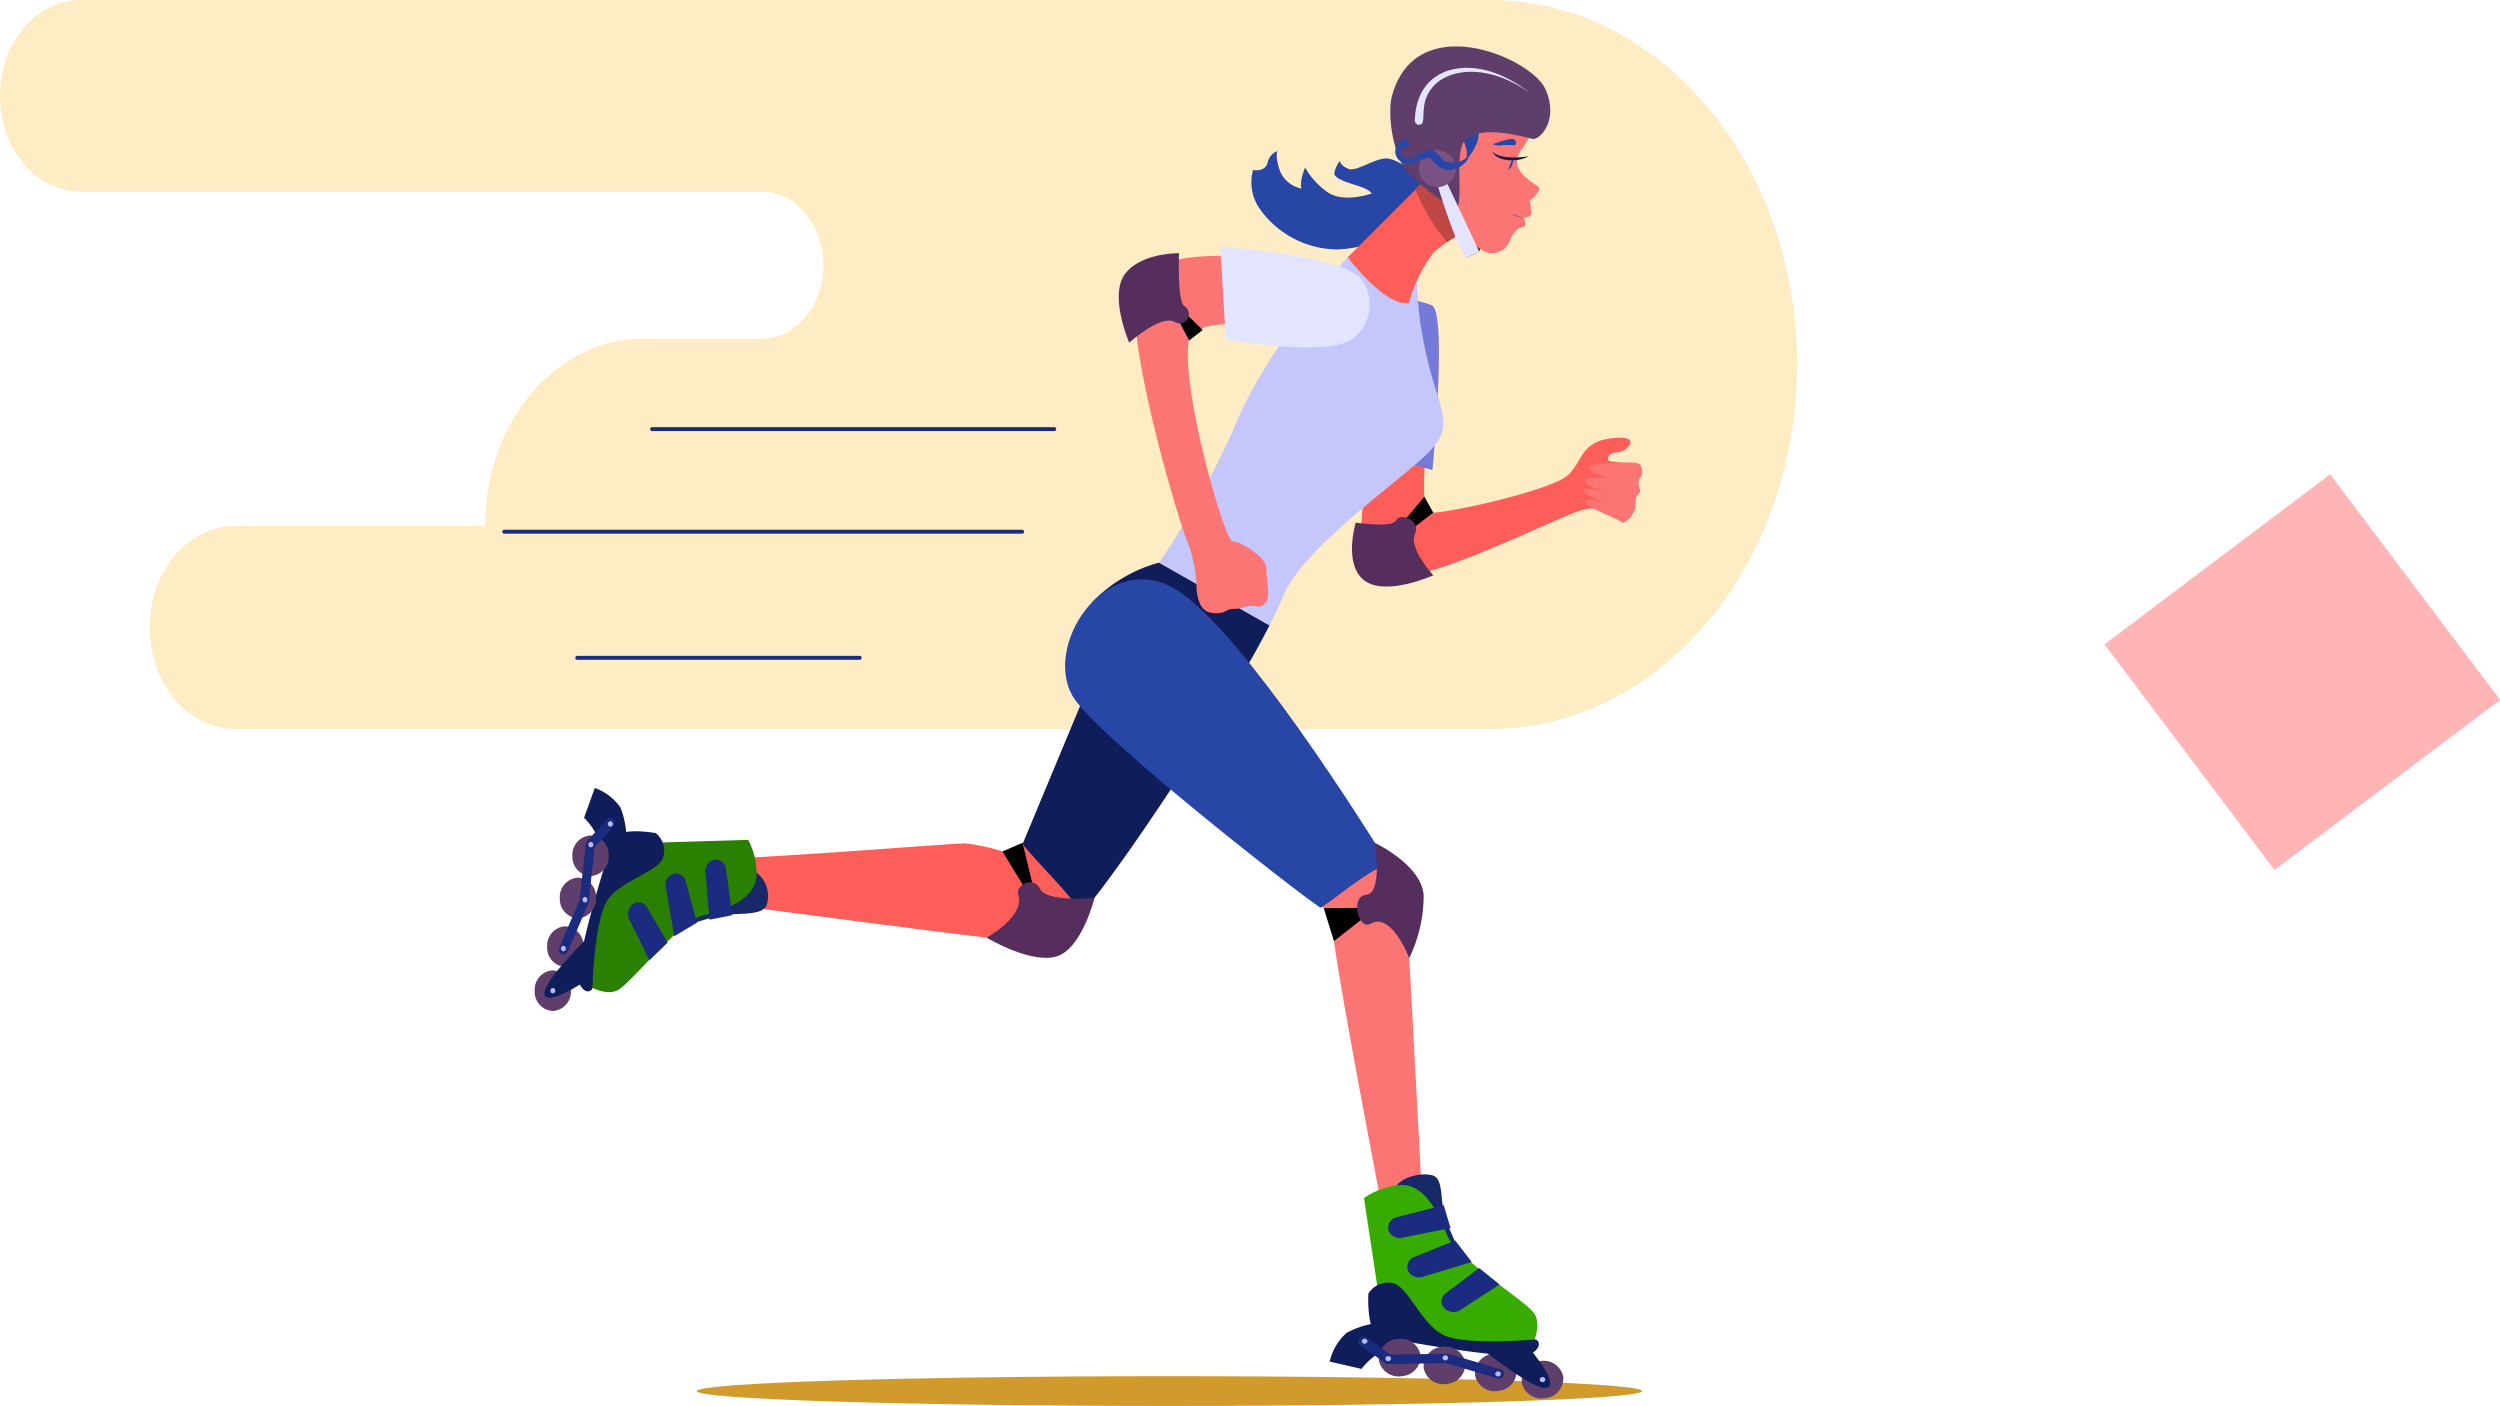 <svg xmlns="http://www.w3.org/2000/svg" width="159.332" height="89.605" viewBox="0 0 159.332 89.605">
  <g id="Group_41422" data-name="Group 41422" transform="translate(-145.371 -8.895)">
    <rect id="Rectangle_3567" data-name="Rectangle 3567" width="18" height="18" transform="matrix(0.799, -0.602, 0.602, 0.799, 279.494, 49.959)" fill="#ffb5b6"/>
    <g id="Group_36770" data-name="Group 36770" transform="translate(145.371 8.895)">
      <path id="Path_26698" data-name="Path 26698" d="M2368.151,235.783H2278.3c-2.84,0-5.142,2.736-5.142,6.111h0c0,3.375,2.3,6.11,5.142,6.11H2321.7c2.175,0,3.938,2.1,3.938,4.681h0c0,2.586-1.764,4.681-3.938,4.681h-7.586c-5.543,0-10.037,5.341-10.037,11.929h-15.929c-3.008,0-5.447,2.9-5.447,6.474h0c0,3.576,2.438,6.474,5.447,6.474h80.006c10.794,0,19.545-10.4,19.545-23.231h0C2387.7,246.184,2378.946,235.783,2368.151,235.783Z" transform="translate(-2273.162 -235.783)" fill="#feedc4"/>
      <g id="Group_36756" data-name="Group 36756" transform="translate(41.445 27.222)">
        <path id="Path_26699" data-name="Path 26699" d="M2522.875,383.13h-25.632a.126.126,0,1,1,0-.251h25.632a.126.126,0,0,1,0,.251Z" transform="translate(-2497.117 -382.879)" fill="#1b2b80"/>
      </g>
      <g id="Group_36757" data-name="Group 36757" transform="translate(32.021 33.761)">
        <path id="Path_26700" data-name="Path 26700" d="M2479.325,418.465h-33a.126.126,0,1,1,0-.251h33a.126.126,0,0,1,0,.251Z" transform="translate(-2446.195 -418.214)" fill="#1b2b80"/>
      </g>
      <g id="Group_36758" data-name="Group 36758" transform="translate(36.67 41.799)">
        <path id="Path_26701" data-name="Path 26701" d="M2489.437,461.9h-18a.126.126,0,0,1,0-.252h18a.126.126,0,0,1,0,.252Z" transform="translate(-2471.316 -461.648)" fill="#1b2b80"/>
      </g>
      <g id="Group_36762" data-name="Group 36762" transform="translate(34.079 2.96)">
        <path id="Path_26702" data-name="Path 26702" d="M2513.174,710.677c0,.524,13.487.948,30.124.948s30.124-.424,30.124-.948-13.487-.948-30.124-.948S2513.174,710.154,2513.174,710.677Z" transform="translate(-2502.837 -624.981)" fill="#d09a2d"/>
        <path id="Path_26703" data-name="Path 26703" d="M2730.014,532.09c-.985.33-3.87,1.439-4.635,2.558l1.145.822c0,1.72,1.9,11.673,3.207,18.578a5.614,5.614,0,0,1,2.6-.39l-1.04-19.381Z" transform="translate(-2675.771 -480.216)" fill="#fc7575"/>
        <path id="Path_26704" data-name="Path 26704" d="M2778.857,297.567c-.068.068.541,4.423.251,4.582l-.784.429Z" transform="translate(-2718.919 -289.093)" fill="#34173a"/>
        <path id="Path_26705" data-name="Path 26705" d="M2715.311,289.694s-1.818-1.463-2.608-1.438-1.91.878-2.412.658-.525-.5-.525-.5a1.849,1.849,0,0,0-.35.784c-.048.4,1.264.708,1.769.9s.61.392.61.392-1.9.7-2.944-.18a4.789,4.789,0,0,1-1.3-1.476s-.4.957-.215,1.342a1.845,1.845,0,0,1-1.4-1.162c-.332-1-.137-1.228-.137-1.228a.988.988,0,0,0-.635.742c-.186.638-.927.462-.927.462a2.949,2.949,0,0,0,.365,2.392,6.12,6.12,0,0,0,4.878,2.673c1.432,0,3.654-.586,4.164-1.783a6.021,6.021,0,0,1,1.039-1.737Z" transform="translate(-2658.454 -281.119)" fill="#2846a6"/>
        <path id="Path_26706" data-name="Path 26706" d="M2744.388,340.214a5.072,5.072,0,0,1,1.931,1.211c.91.91-1.324,12.143,0,12.143s7.823-1.476,8.774-2.428.8-2.108,2.809-2.329.856.9.359.9-.657.244-.657.464,1.216.093,1.565.442.047,3.276-.643,3.276-1.032-1.014-2.853-.407-11.34,5.518-13.272,4.056S2744.388,340.214,2744.388,340.214Z" transform="translate(-2689.208 -323.848)" fill="#fd5e5a"/>
        <path id="Path_26707" data-name="Path 26707" d="M2741.165,338.359a7.453,7.453,0,0,1,3.17.477c.957.587.019,10.493.019,10.493l-5.026-1.47Z" transform="translate(-2687.138 -322.329)" fill="#757ad8"/>
        <path id="Path_26708" data-name="Path 26708" d="M2649.33,432.059l8.72,5.974s1.372-2.116,2.575-4.492l-7.033-4A9.315,9.315,0,0,0,2649.33,432.059Z" transform="translate(-2613.796 -396.645)" fill="#0f1d5b"/>
        <path id="Path_26709" data-name="Path 26709" d="M2689.456,335.767c1.876-1.835.717-2.806,0-6.044a22.4,22.4,0,0,1-.662-4.965c0-2.051-3.973-1.943-4.415-1.511s-5.353,6.1-7.229,10.847a56.589,56.589,0,0,1-4.789,8.616l7.033,4c.323-.637.633-1.291.9-1.93C2681.564,341.757,2687.58,337.6,2689.456,335.767Z" transform="translate(-2632.564 -309.813)" fill="#c5c6fc"/>
        <path id="Path_26710" data-name="Path 26710" d="M2742.27,297.568l-4.967,4.966s2.428,3.2,3.9,2.906a9.431,9.431,0,0,1,1.545-3.168c.9-.9,2.612-1.614,2.207-1.614S2742.27,297.568,2742.27,297.568Z" transform="translate(-2685.489 -289.094)" fill="#fd5e5a"/>
        <path id="Path_26711" data-name="Path 26711" d="M2760.669,298.21l.643-.643s2.281,3.091,2.686,3.091c.29,0-.5.366-1.309.9A11.478,11.478,0,0,1,2760.669,298.21Z" transform="translate(-2704.531 -289.093)" fill="#be4744"/>
        <path id="Path_26712" data-name="Path 26712" d="M2534.765,525.69l-.4.984a12.688,12.688,0,0,0-3.4-.882c-.8,0-9.123.679-14.856.968a13.121,13.121,0,0,0-2.083,2.674c6.916.923,20.921,2.771,22.2,2.771.414,0,1.215-.778,2.19-1.95C2537.319,528.662,2535.984,527.17,2534.765,525.69Z" transform="translate(-2503.528 -475)" fill="#fd5e5a"/>
        <g id="Group_36759" data-name="Group 36759" transform="translate(0 47.259)">
          <path id="Path_26713" data-name="Path 26713" d="M2497.928,538.311s4.66-4.086,5.89-3.933a1.9,1.9,0,0,1,1.38,2.41c-.273.757-1.929.463-3.077.7a34.293,34.293,0,0,0-3.505,1.129Z" transform="translate(-2490.412 -529.336)" fill="#172866"/>
          <path id="Path_26714" data-name="Path 26714" d="M2484.479,525.027l-8.273.251-2.255,8.842s1.377.979,2.256.462,3.941-4.411,5.431-4.75c1.434-.326,3.4-1.108,3.368-2.576A4.574,4.574,0,0,0,2484.479,525.027Z" transform="translate(-2470.872 -521.719)" fill="#2a8001"/>
          <path id="Path_26715" data-name="Path 26715" d="M2477.208,522.186a1.43,1.43,0,0,1,.439,1.646c-.454.912-2.865,1.447-3.6,2.776s-.877,5.257-.873,5.444-.489.529-.868-.358,1.88-8.382,2.231-9.155S2477.208,522.186,2477.208,522.186Z" transform="translate(-2469.497 -519.311)" fill="#0f1d5b"/>
          <path id="Path_26716" data-name="Path 26716" d="M2476.946,511.227a5.482,5.482,0,0,0-.315-2.82,3.364,3.364,0,0,0-1.641-1.256l-.683,1.9a4.109,4.109,0,0,1,1.144,2.115C2475.474,512.143,2476.946,511.227,2476.946,511.227Z" transform="translate(-2471.162 -507.151)" fill="#0f1d5b"/>
          <path id="Path_26717" data-name="Path 26717" d="M2471.483,526.107a1.223,1.223,0,0,1-1.187-1.26,1.241,1.241,0,0,1,1.124-1.329,1.222,1.222,0,0,1,1.187,1.259A1.24,1.24,0,0,1,2471.483,526.107Z" transform="translate(-2467.894 -520.489)" fill="#603e6b"/>
          <path id="Path_26718" data-name="Path 26718" d="M2467.141,540.633a1.222,1.222,0,0,1-1.186-1.259,1.24,1.24,0,0,1,1.124-1.33,1.222,1.222,0,0,1,1.187,1.26A1.241,1.241,0,0,1,2467.141,540.633Z" transform="translate(-2464.355 -532.326)" fill="#603e6b"/>
          <path id="Path_26719" data-name="Path 26719" d="M2462.78,557.37a1.222,1.222,0,0,1-1.186-1.26,1.24,1.24,0,0,1,1.124-1.329,1.222,1.222,0,0,1,1.187,1.259A1.241,1.241,0,0,1,2462.78,557.37Z" transform="translate(-2460.801 -545.966)" fill="#603e6b"/>
          <path id="Path_26720" data-name="Path 26720" d="M2458.5,572.56a1.222,1.222,0,0,1-1.187-1.26,1.241,1.241,0,0,1,1.124-1.33,1.222,1.222,0,0,1,1.186,1.26A1.24,1.24,0,0,1,2458.5,572.56Z" transform="translate(-2457.315 -558.345)" fill="#603e6b"/>
          <path id="Path_26721" data-name="Path 26721" d="M2463.626,557.468s-3.117,3.027-2.974,3.828,2.457-.738,2.457-.738Z" transform="translate(-2460.031 -548.156)" fill="#0f1d5b"/>
          <path id="Path_26722" data-name="Path 26722" d="M2466.247,525.9l1.331-3.1.382-3.555,1.215-1.317a.355.355,0,0,0,.007-.462.27.27,0,0,0-.412-.008l-1.364,1.479-.4,3.678-1.289,3.005a.345.345,0,0,0,.136.436A.278.278,0,0,0,2466.247,525.9Z" transform="translate(-2464.143 -515.471)" fill="#1b2b80"/>
          <path id="Path_26723" data-name="Path 26723" d="M2482.682,518.951a.164.164,0,0,1-.159-.169.166.166,0,0,1,.151-.178.164.164,0,0,1,.159.169A.166.166,0,0,1,2482.682,518.951Z" transform="translate(-2477.858 -516.484)" fill="#b9bcfc"/>
          <path id="Path_26724" data-name="Path 26724" d="M2475.967,526.08a.163.163,0,0,1-.159-.169.167.167,0,0,1,.151-.178.164.164,0,0,1,.159.169A.167.167,0,0,1,2475.967,526.08Z" transform="translate(-2472.386 -522.294)" fill="#b9bcfc"/>
          <path id="Path_26725" data-name="Path 26725" d="M2473.938,545.052a.164.164,0,0,1-.159-.169.166.166,0,0,1,.151-.178.164.164,0,0,1,.159.169A.166.166,0,0,1,2473.938,545.052Z" transform="translate(-2470.732 -537.755)" fill="#b9bcfc"/>
          <path id="Path_26726" data-name="Path 26726" d="M2466.531,561.87a.164.164,0,0,1-.159-.169.166.166,0,0,1,.151-.178.164.164,0,0,1,.159.169A.166.166,0,0,1,2466.531,561.87Z" transform="translate(-2464.696 -551.461)" fill="#b9bcfc"/>
          <path id="Path_26727" data-name="Path 26727" d="M2462.882,576.377a.163.163,0,0,1-.159-.169.166.166,0,0,1,.151-.178.164.164,0,0,1,.159.169A.167.167,0,0,1,2462.882,576.377Z" transform="translate(-2461.722 -563.283)" fill="#b9bcfc"/>
          <path id="Path_26728" data-name="Path 26728" d="M2517.409,532.385l.407,2.985-1.46.287-.238-2.935a.751.751,0,0,1,.483-.87h0A.66.66,0,0,1,2517.409,532.385Z" transform="translate(-2505.224 -527.261)" fill="#1b2b80"/>
          <path id="Path_26729" data-name="Path 26729" d="M2503.65,537.181l.7,2.576-1.444.862-.545-3.1a.751.751,0,0,1,.482-.87h0A.66.66,0,0,1,2503.65,537.181Z" transform="translate(-2494.011 -531.17)" fill="#1b2b80"/>
          <path id="Path_26730" data-name="Path 26730" d="M2490.69,546.917l1.3,2.219-1.156,1.125-1.27-2.569a.8.8,0,0,1,.214-1h0A.622.622,0,0,1,2490.69,546.917Z" transform="translate(-2483.519 -539.281)" fill="#1b2b80"/>
        </g>
        <g id="Group_36760" data-name="Group 36760" transform="translate(50.665 71.888)">
          <path id="Path_26731" data-name="Path 26731" d="M2757.394,647.285s-4.759-4.272-4.753-5.55,1.711-1.639,2.519-1.452.492,1.662.878,2.808a35.379,35.379,0,0,0,1.588,3.452Z" transform="translate(-2748.653 -640.236)" fill="#172866"/>
          <path id="Path_26732" data-name="Path 26732" d="M2742.91,644.713l1.274,8.445,9.336,1.223s.833-1.53.2-2.368-5-3.5-5.534-4.98c-.51-1.429-1.554-3.351-3.053-3.134A4.717,4.717,0,0,0,2742.91,644.713Z" transform="translate(-2740.723 -643.207)" fill="#38ab01"/>
          <path id="Path_26733" data-name="Path 26733" d="M2744.384,678.089a1.475,1.475,0,0,1,1.633-.652c.989.352,1.834,2.758,3.285,3.347s5.493.253,5.684.225.6.437-.26.934-8.818-.9-9.652-1.161S2744.384,678.089,2744.384,678.089Z" transform="translate(-2741.917 -670.491)" fill="#0f1d5b"/>
          <path id="Path_26734" data-name="Path 26734" d="M2735.027,691.165a5.66,5.66,0,0,0-2.85.67,3.467,3.467,0,0,0-1.085,1.835l2.028.466a4.239,4.239,0,0,1,2.026-1.432C2736.146,692.56,2735.027,691.165,2735.027,691.165Z" transform="translate(-2731.092 -681.74)" fill="#0f1d5b"/>
          <path id="Path_26735" data-name="Path 26735" d="M2750.65,697.871a1.26,1.26,0,0,1-1.144,1.37,1.279,1.279,0,0,1-1.5-.988,1.261,1.261,0,0,1,1.144-1.37A1.28,1.28,0,0,1,2750.65,697.871Z" transform="translate(-2744.866 -686.387)" fill="#603e6b"/>
          <path id="Path_26736" data-name="Path 26736" d="M2766.066,700.535a1.261,1.261,0,0,1-1.145,1.37,1.28,1.28,0,0,1-1.5-.988,1.261,1.261,0,0,1,1.144-1.37A1.281,1.281,0,0,1,2766.066,700.535Z" transform="translate(-2757.429 -688.558)" fill="#603e6b"/>
          <path id="Path_26737" data-name="Path 26737" d="M2783.747,702.945a1.261,1.261,0,0,1-1.144,1.371,1.28,1.28,0,0,1-1.5-.988,1.261,1.261,0,0,1,1.144-1.371A1.28,1.28,0,0,1,2783.747,702.945Z" transform="translate(-2771.838 -690.522)" fill="#603e6b"/>
          <path id="Path_26738" data-name="Path 26738" d="M2799.834,705.461a1.261,1.261,0,0,1-1.144,1.37,1.28,1.28,0,0,1-1.5-.988,1.261,1.261,0,0,1,1.144-1.37A1.28,1.28,0,0,1,2799.834,705.461Z" transform="translate(-2784.947 -692.573)" fill="#603e6b"/>
          <path id="Path_26739" data-name="Path 26739" d="M2782.791,699.8s3.484,2.821,4.288,2.576-1.059-2.427-1.059-2.427Z" transform="translate(-2773.224 -688.781)" fill="#0f1d5b"/>
          <path id="Path_26740" data-name="Path 26740" d="M2749.955,698.14l-3.342-.982-3.689.045-1.5-1.083a.367.367,0,0,0-.474.05.278.278,0,0,0,.043.423l1.682,1.215,3.817-.047,3.237.951a.356.356,0,0,0,.429-.193A.287.287,0,0,0,2749.955,698.14Z" transform="translate(-2739.063 -685.725)" fill="#1b2b80"/>
          <path id="Path_26741" data-name="Path 26741" d="M2742.513,696.954a.168.168,0,0,1-.153.184.172.172,0,0,1-.2-.133.18.18,0,0,1,.354-.051Z" transform="translate(-2740.11 -686.348)" fill="#b9bcfc"/>
          <path id="Path_26742" data-name="Path 26742" d="M2750.644,702.958a.169.169,0,0,1-.154.184.172.172,0,0,1-.2-.133.169.169,0,0,1,.154-.184A.172.172,0,0,1,2750.644,702.958Z" transform="translate(-2746.735 -691.241)" fill="#b9bcfc"/>
          <path id="Path_26743" data-name="Path 26743" d="M2770.329,702.7a.169.169,0,0,1-.154.184.171.171,0,0,1-.2-.133.169.169,0,0,1,.154-.184A.172.172,0,0,1,2770.329,702.7Z" transform="translate(-2762.777 -691.034)" fill="#b9bcfc"/>
          <path id="Path_26744" data-name="Path 26744" d="M2788.467,708.225a.169.169,0,0,1-.153.184.172.172,0,0,1-.2-.133.169.169,0,0,1,.154-.184A.171.171,0,0,1,2788.467,708.225Z" transform="translate(-2777.559 -695.533)" fill="#b9bcfc"/>
          <path id="Path_26745" data-name="Path 26745" d="M2803.777,710.182a.169.169,0,0,1-.153.184.172.172,0,0,1-.2-.133.169.169,0,0,1,.154-.184A.172.172,0,0,1,2803.777,710.182Z" transform="translate(-2790.036 -697.128)" fill="#b9bcfc"/>
          <path id="Path_26746" data-name="Path 26746" d="M2751.719,651.615l3.045-.777.437,1.455-2.978.6a.775.775,0,0,1-.951-.387h0A.682.682,0,0,1,2751.719,651.615Z" transform="translate(-2747.498 -648.875)" fill="#1b2b80"/>
          <path id="Path_26747" data-name="Path 26747" d="M2758.324,664l2.553-1.032,1.061,1.374-3.11.94a.775.775,0,0,1-.951-.387h0A.681.681,0,0,1,2758.324,664Z" transform="translate(-2752.88 -658.758)" fill="#1b2b80"/>
          <path id="Path_26748" data-name="Path 26748" d="M2769.89,674.079l2.114-1.6,1.3,1.046-2.476,1.617a.823.823,0,0,1-1.047-.1h0A.642.642,0,0,1,2769.89,674.079Z" transform="translate(-2762.478 -666.512)" fill="#1b2b80"/>
        </g>
        <path id="Path_26749" data-name="Path 26749" d="M2630.563,458.409l-5.25,12.6c1.219,1.48,2.7,2.824,3.792,4.418,3.041-3.655,7.78-11.18,7.78-11.18Z" transform="translate(-2594.223 -420.17)" fill="#0f1d5b"/>
        <path id="Path_26750" data-name="Path 26750" d="M2646.694,435.749c-4.264-2.132-8.089,3.75-6.257,6.972,1.377,2.421,14.266,12.5,15.813,13.509,1.157-.735,2.965-2.349,4.3-2.8C2657.622,448.677,2650.375,437.59,2646.694,435.749Z" transform="translate(-2606.165 -401.333)" fill="#2846a6"/>
        <path id="Path_26751" data-name="Path 26751" d="M2819.087,395.183s2.778-.325,2.906.037c.283.8-.129.662-.129,1.122s.212.487.019.681-.221.331-.221.791-.675,1.257-.9,1.03-2.281-.92-2.281-1.288,1.4.165,1.4.165-1.563-.655-1.563-.926,2.171.3,2.171.3-1.895-.441-2.024-.809.994-.317,2.115-.149a4.084,4.084,0,0,1-1.71-.532C2818.48,395.22,2819.087,395.183,2819.087,395.183Z" transform="translate(-2751.508 -368.535)" fill="#fc7575"/>
        <path id="Path_26752" data-name="Path 26752" d="M2678.414,327.265c0,3.256-10.742-.883-11.128,2.263s2.318,12.582,2.814,12.582,2.152.993,2.152,1.711.29,1.89-.055,2.235-.58.166-.911.166-.579.193-1.1.193-.5.276-1.077.276-1.131-.11-1.3-1.462a8.864,8.864,0,0,0-.562-3.035c-.459-.966-4.046-12.8-3.3-16.307S2678.414,324.009,2678.414,327.265Z" transform="translate(-2625.625 -310.569)" fill="#fc7575"/>
        <path id="Path_26753" data-name="Path 26753" d="M2767.671,264.468a3.194,3.194,0,0,1,1.628,2.373c0,1.462-.993,1.794-.993,2.649,0,.672.921,1.294,1.315,1.529a.211.211,0,0,1,.072.291,1.627,1.627,0,0,1-.587.636,4.346,4.346,0,0,1,.111.786c0,.317-.483.29-.483.29s.248.5,0,.593-.29.069-.359.138a1.741,1.741,0,0,0-.554.834c-.276.662-1.427,1.2-2.345-.048-1.462-1.987-2.28-3.25-2.472-4.354s-1.072-1.054-.865-1.454,1.242-4.263,3.145-4.263Z" transform="translate(-2705.703 -262.12)" fill="#fc7575"/>
        <path id="Path_26754" data-name="Path 26754" d="M2762.476,262.866a7.333,7.333,0,0,0-3.459,1.47c-1.782,1.336-1.247,5.046-.011,5.24s3.394-1.946,3.394-3.1S2764.264,264.113,2762.476,262.866Z" transform="translate(-2702.25 -260.814)" fill="#2846a6"/>
        <path id="Path_26755" data-name="Path 26755" d="M2769.559,281.87s-.3-1.559-1.048-1.325-.938,1.421-.938,2.111a.945.945,0,0,0,1.531.648A2.053,2.053,0,0,0,2769.559,281.87Z" transform="translate(-2710.156 -275.202)" fill="#fc7575"/>
        <path id="Path_26756" data-name="Path 26756" d="M2768.84,281.741s.688.744.44,1.355-.609.572-.934.248S2768.056,281.4,2768.84,281.741Z" transform="translate(-2710.63 -276.158)" fill="#fd5e5a"/>
        <path id="Path_26757" data-name="Path 26757" d="M2792.509,290.995a.724.724,0,0,0,.3-.765Z" transform="translate(-2730.479 -283.114)" fill="#2846a6"/>
        <path id="Path_26758" data-name="Path 26758" d="M2789.453,288.333c-.653.1-1.838.176-2.31-.286C2787.431,288.676,2788.745,288.752,2789.453,288.333Z" transform="translate(-2726.105 -281.334)" fill="#0f1d5b"/>
        <path id="Path_26759" data-name="Path 26759" d="M2787.3,283.971s1.144-.433,1.35-.3.132.357.017.383a4.348,4.348,0,0,0-.8-.009A.874.874,0,0,1,2787.3,283.971Z" transform="translate(-2726.237 -277.747)" fill="#2846a6"/>
        <g id="Group_36761" data-name="Group 36761" transform="translate(62.181 10.673)">
          <path id="Path_26760" data-name="Path 26760" d="M2794.171,309.678a2.427,2.427,0,0,1-.85-.229A8.553,8.553,0,0,0,2794.171,309.678Z" transform="translate(-2793.321 -309.449)" fill="#2846a6"/>
        </g>
        <path id="Path_26761" data-name="Path 26761" d="M2693.409,320.88l.356,5.88s6.316,1.158,8.036,0a2.732,2.732,0,0,0,.575-3.876C2700.763,321.271,2693.409,320.88,2693.409,320.88Z" transform="translate(-2649.718 -308.092)" fill="#e3e4ff"/>
        <path id="Path_26762" data-name="Path 26762" d="M2752.055,254.955c-.318,1.18.11,3.946,1.042,4.878s2.5,2.2,3.033,2.2-.083-3.3.5-4.154c.691-1.01,2.933-.6,4.377-.209.438.12,1.737-1.167.835-3.172S2753.572,249.317,2752.055,254.955Z" transform="translate(-2697.426 -251.778)" fill="#603e6b"/>
        <path id="Path_26763" data-name="Path 26763" d="M2767.737,260.766c-2.767-1.961-5.306-1.552-6.263-.332-.918,1.138-.245,2.329-.819,2.345-.272.008-.3-.328-.275-.275.089-3.163,2.844-3.944,5.333-2.933A8.4,8.4,0,0,1,2767.737,260.766Z" transform="translate(-2704.289 -257.79)" fill="#e3e4ff"/>
        <path id="Path_26764" data-name="Path 26764" d="M2768.666,297.568l-.512.3s1.181,4.01,1.882,4.712l.784-.429Z" transform="translate(-2710.63 -289.094)" fill="#e3e4ff"/>
        <path id="Path_26765" data-name="Path 26765" d="M2764.135,288.7a1.185,1.185,0,1,1-1.181-1.281A1.234,1.234,0,0,1,2764.135,288.7Z" transform="translate(-2705.43 -280.826)" fill="#795182"/>
        <path id="Path_26766" data-name="Path 26766" d="M2731.81,548.423l-2.773.022.653,2.1,2.254-1.768Z" transform="translate(-2678.752 -493.526)"/>
        <path id="Path_26767" data-name="Path 26767" d="M2743.887,533.424a9.146,9.146,0,0,0,.922-3.977c-.1-1.955-3.105-3.363-3.105-3.363s.5,3.214-.545,3.3-.528,2.293.265,1.848C2742.779,530.47,2743.887,533.424,2743.887,533.424Z" transform="translate(-2688.154 -475.321)" fill="#552e5d"/>
        <path id="Path_26768" data-name="Path 26768" d="M2618.4,526.583l1.676,2.758h.4l-.8-3.309Z" transform="translate(-2588.587 -475.279)"/>
        <path id="Path_26769" data-name="Path 26769" d="M2612.96,543.132s2.756,1.661,4.413,1.209,2.46-3.745,2.46-3.745-3.03.314-3.479-.581-1.575-.158-1.388.359C2615.461,541.745,2612.96,543.132,2612.96,543.132Z" transform="translate(-2584.156 -486.332)" fill="#552e5d"/>
        <path id="Path_26770" data-name="Path 26770" d="M2678.123,342.193l.848,1.606.867-.67-1.492-1.426Z" transform="translate(-2637.261 -325.062)"/>
        <path id="Path_26771" data-name="Path 26771" d="M2662.291,322.99s-2.406-.045-3.441,1.324.267,4.377.267,4.377,1.971-1.771,2.873-1.337a.591.591,0,0,0,.673-.972C2662.162,326.157,2662.291,322.99,2662.291,322.99Z" transform="translate(-2621.228 -309.812)" fill="#552e5d"/>
        <path id="Path_26772" data-name="Path 26772" d="M2754.549,283.956a.637.637,0,0,0-.611.289c-.1.22.155.482.4.517.448.057,1.236-.793,1.769-.479.159.1.536.574.665.635a1.4,1.4,0,0,0,1.5-.328l.028.011a1.075,1.075,0,0,1-.5.63c-1.131.708-1.728-.264-1.987-.524a1.5,1.5,0,0,0-.63.157,1.629,1.629,0,0,1-.9.21.8.8,0,0,1-.671-.908,1.16,1.16,0,0,1,.7-.691Z" transform="translate(-2698.761 -277.609)" fill="#2846a6"/>
        <path id="Path_26773" data-name="Path 26773" d="M2756.344,406.817l-1.671,2,.557.312,1.68-1.293Z" transform="translate(-2699.644 -378.126)"/>
        <path id="Path_26774" data-name="Path 26774" d="M2739,414.215s-.817,2.69.571,3.7,4.372-.342,4.372-.342-1.587-1.723-1.168-2.632-.984-1.379-1.2-.874S2739,414.215,2739,414.215Z" transform="translate(-2686.675 -383.866)" fill="#552e5d"/>
      </g>
    </g>
  </g>
</svg>
